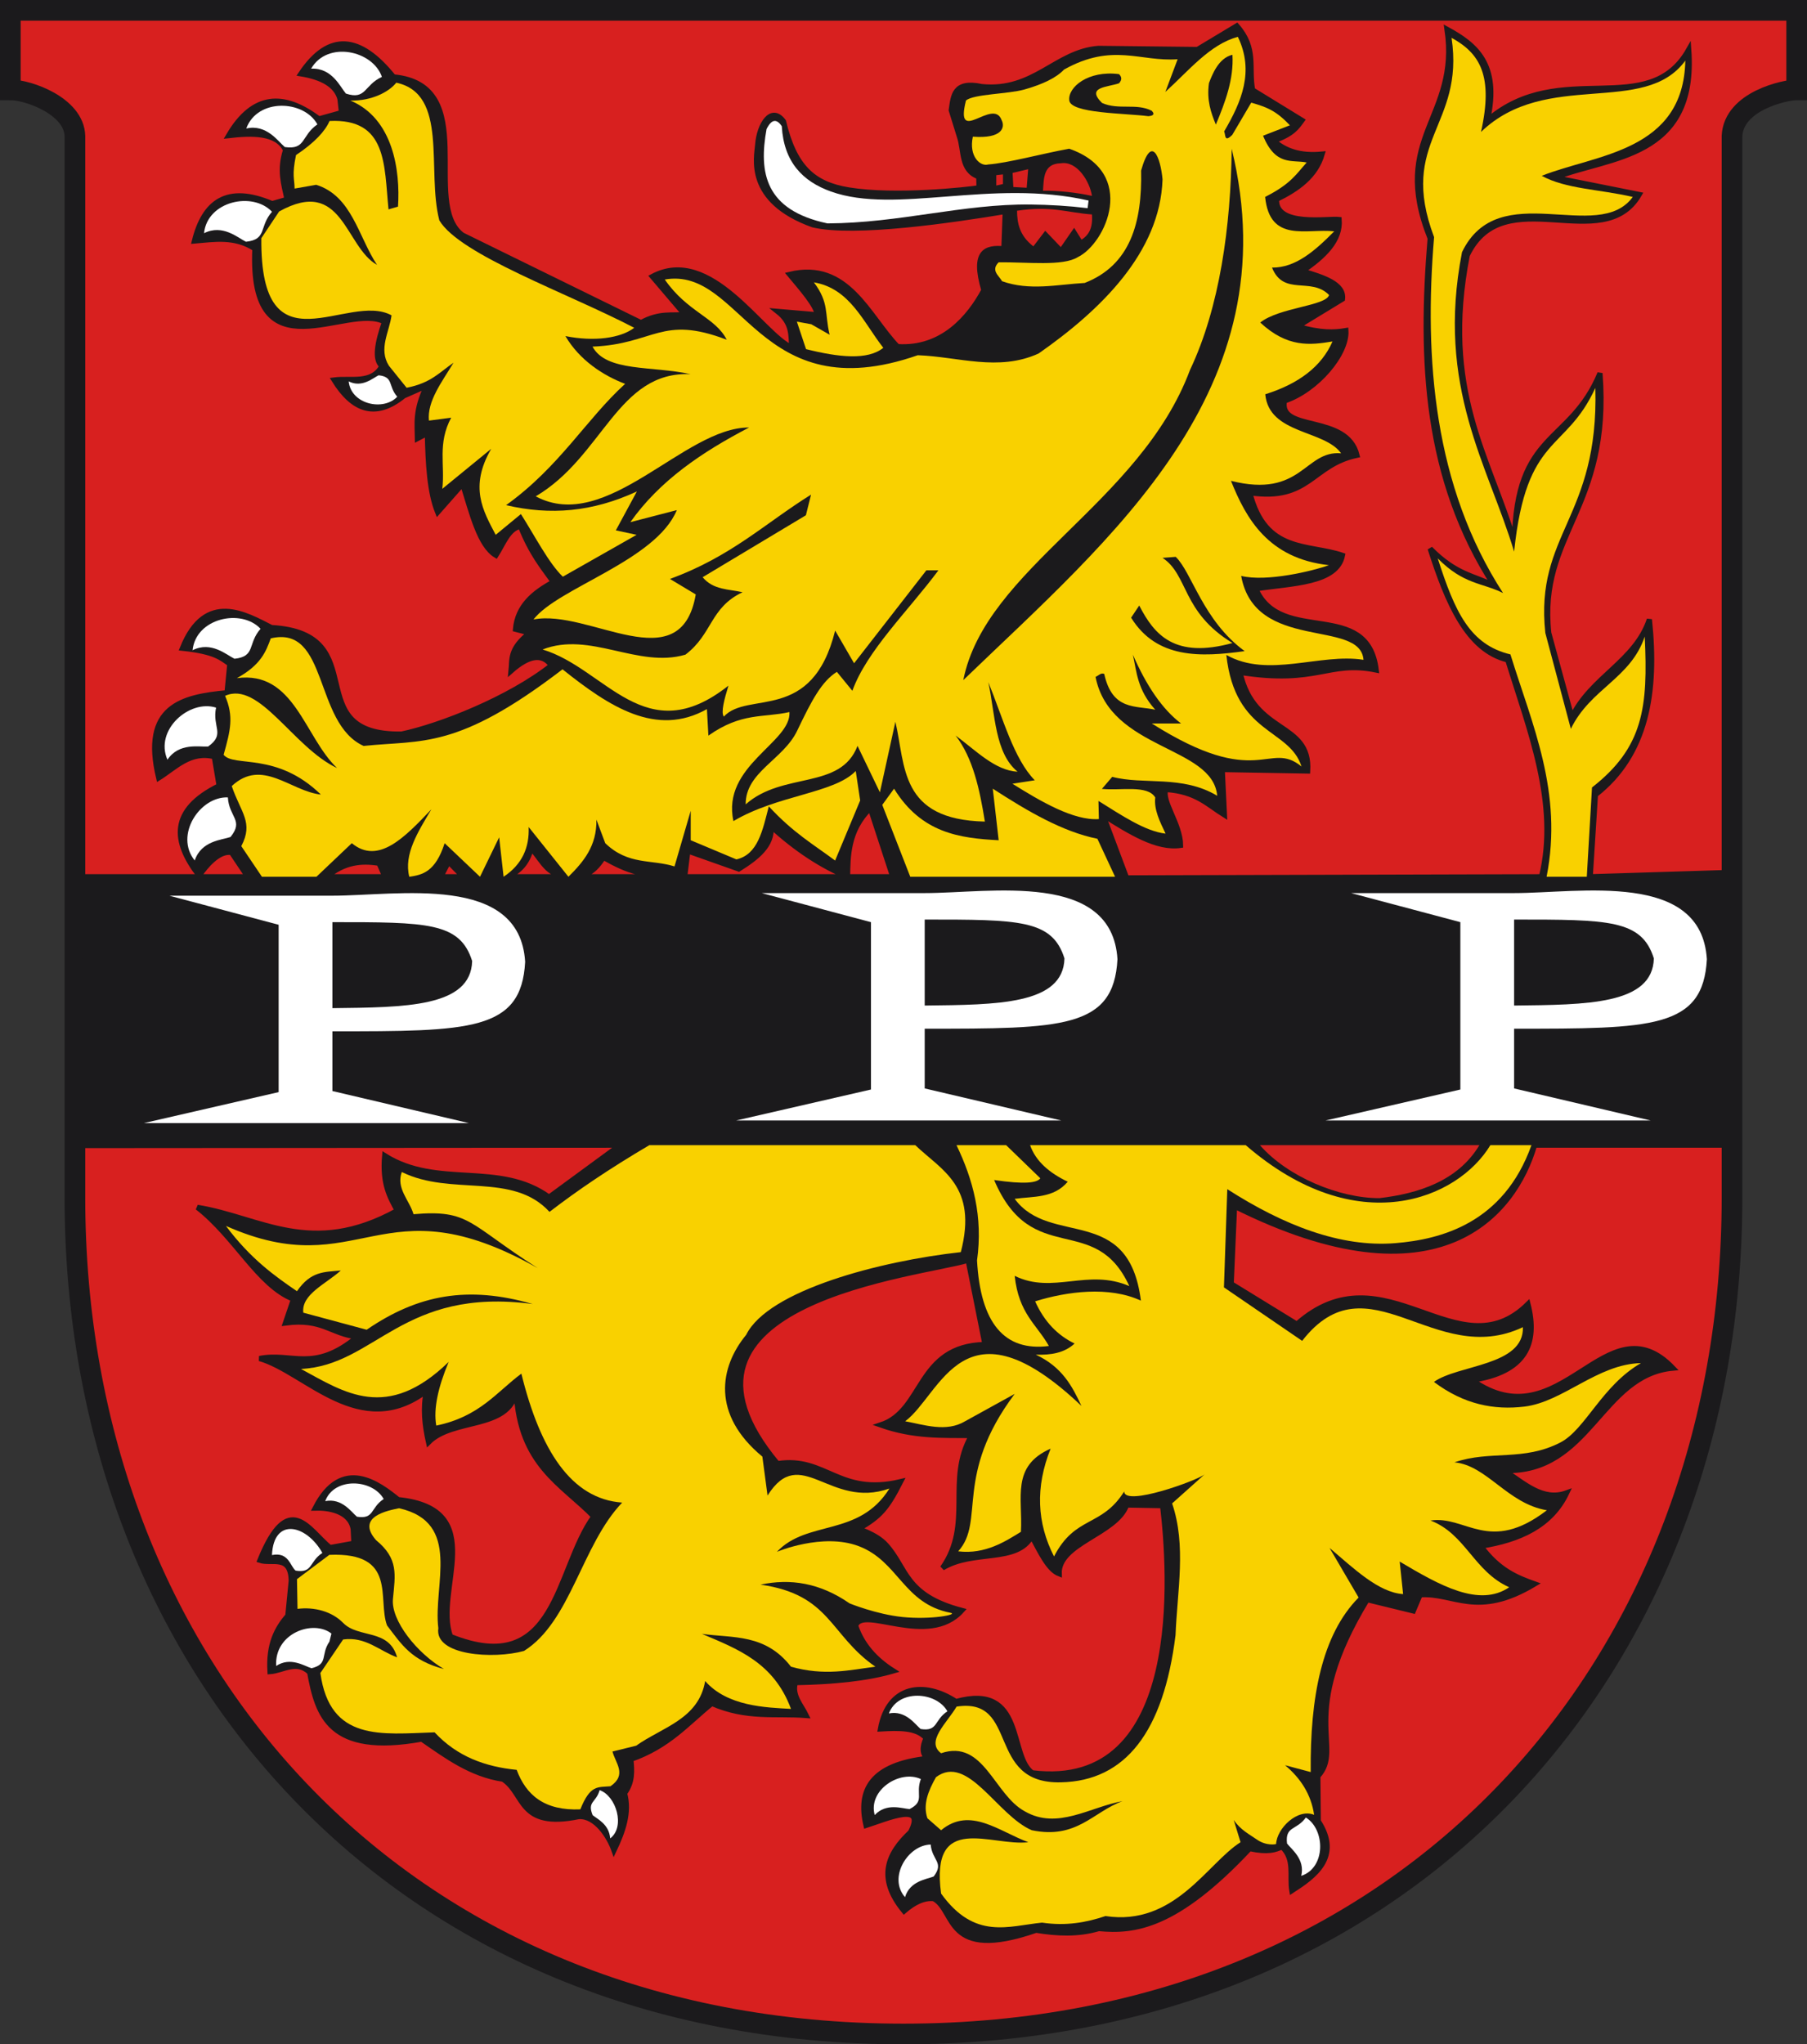 <svg xmlns="http://www.w3.org/2000/svg" version="1.0" width="700.01" height="791.971" xml:space="preserve"><rect width="100%" height="100%" fill="#333333" stroke="none"/><defs><linearGradient id="a"><stop style="stop-color:#fff;stop-opacity:.314" offset="0"/><stop style="stop-color:#fff;stop-opacity:.251" offset=".19"/><stop style="stop-color:#6b6b6b;stop-opacity:.125" offset=".6"/><stop style="stop-color:#000;stop-opacity:.125" offset="1"/></linearGradient><linearGradient id="b"><stop style="stop-color:#fd0000;stop-opacity:1" offset="0"/><stop style="stop-color:#e77275;stop-opacity:.659" offset=".5"/><stop style="stop-color:#000;stop-opacity:.323" offset="1"/></linearGradient></defs><path d="M800.976 306.312v329.052c-.275 9.236-14.383 14.275-20.017 14.275v24.654h553.608V649.64c-3.555 0-19.485-3.393-20.042-14.275V306.312c0-144.409-99.801-259.195-256.773-259.195-156.974 0-256.776 114.703-256.776 259.195z" style="fill:#d8201f;fill-opacity:1;stroke:#1b1a1c;stroke-width:6.4;stroke-miterlimit:4;stroke-dasharray:none;stroke-opacity:1" transform="matrix(1.25 0 0 -1.25 -972.198 846.867)"/><path d="M418.077 241.545c20.34 2.049 28.669-13.51 45.238-14.802l38.377.431 15.248-9.175c7.767 8.864 4.474 16.004 6.116 24.867l19.138 11.744c-1.929 2.643-3.499 5.286-10.994 7.93 4.286 3.702 9.94 6.037 18.803 5.164-2.492 8.56-9.487 13.518-17.675 17.52-.592 10.864 20.216 7.277 24.252 7.807.648 8.008-5.762 14.251-14.235 19.979 8.269 2.455 16.251 5.017 15.527 10.844l-17.413 10.597c9.044 2.64 14.229 2.386 18.734 1.622.566 8.943-11.207 23.053-23.802 27.26-2.387 12.308 24.122 4.765 28.108 21.036-17.558 3.684-18.384 17.936-41.503 14.523 5.928 23.59 22.534 19.726 35.876 24.256-2.173 10.878-19.463 10.761-33.58 12.952 9.71 22.275 43.292 3.539 46.644 31.468-18.602-3.797-22.688 5.688-52.736.897 5.32 24.345 27.357 18.885 26.19 38.225l-33.097-.572.851 17.63c-6.43-3.98-10.905-9.132-22.689-9.9-1.826 4.424 5.603 13.313 5.705 21.658-9.263 1.354-19.668-5.283-30.05-11.759l9.132 24.35 160.712-.438c6.935-28.243-4.686-56.861-13.064-84.01-15.69-3.733-23.42-22.392-30.05-43.114 10.088 10.23 16.797 10.323 24.824 14.371-26.809-41.424-28.738-87.455-24.824-134.569-15.75-39.325 11.64-46.705 6.533-81.002 10.973 6.011 20.523 13.446 15.678 35.275 28.3-24.343 62.314.355 77.958-27.392 3.077 42.455-30.952 41.273-51.829 49.603l32.663 6.532c-14.021 24.217-52.446-5.97-66.631 23.517-10.196 52.452 8.315 77.709 18.29 111.052.507-43.256 21.576-37.509 33.123-65.325 4.021 52.74-23.958 62.113-19.848 100.6l8.936 32.662c7.566-15.623 24.603-21.603 30.05-37.888 2.976 28.115-.997 52.408-20.905 67.937l-2.012 31.75 55.578-1.715-1.306 105.69h-75.84c-7.751 26.805-37.232 63.124-116.214 23.667l-1.307 30.05 25.438 15.63c33.959-30.14 62.364 19.144 89.534-7.791 3.922 15.392-.928 26.399-21.639 29.474 34.45 24.446 51.876-31.71 77.818-4.651-28.094 2.549-32.076 40.856-65.412 39.661 7.69 4.88 14.912 12.087 24.265 8.648-6.095 12.883-18.408 18.307-33.282 20.656 6.954 9.402 13.908 12.156 20.862 14.65-22.512 13.524-31.14 3.26-44.398 4.21l-2.635 6.242-17.88-4.365c-27.522 45.29-8.867 57.22-19.099 68.435l.16 17.36c9.076 13.923-1.68 21.434-10.23 26.962-.98-5.726 1.313-12.106-3.798-17.005-2.628 1.162-5.361 2.262-12.549.69-28.478 30.4-44.69 32.285-58.436 30.977-8.1 2.388-16.2 1.964-24.3.646-35.465 12.238-30.927-7.539-39.636-12.241-3.837-.417-7.675 1.513-11.512 4.819-10.626-12.925-6.297-22.29 2.52-30.585 6.144-11.953-8.696-5.35-17.241-2.593-3.201-13.613 1.948-23.515 23.85-25.971-2.166-1.632-2.164-4.348-.604-7.844-3.524-4.144-10.488-3.988-17.67-3.558 3.06-17.026 17.044-18.672 29.258-10.618 26.782-7.444 20.339 21.02 29.533 27.603 60.029 7.415 53.438-78.845 50.512-103.488l-13.93-.258c-3.996 11.244-26.608 14.754-26.13 26.663-4.192-1.614-7.334-8.482-10.635-14.555-5.675 10.603-22.696 5.021-34.576 12.291 11.98-17.1 1.373-34.201 11.243-51.302-11.241-.136-22.176.495-35.202-4.103 16.985-5.545 13.856-30.633 40.428-31.173l-6.533-32.662c-17.467 5.53-126.602 15.777-73.863 78.813 18.708-2.919 23.782 12.69 47.733 6.974-5.33 10.46-7.975 13.431-16.151 18.212-.378.221 6.519 1.985 10.4 6.236 8.273 9.063 7.063 19.577 29.452 25.457-13.017 14.52-38.45-2.186-41.142 5.923 2.455 7.278 7.473 13.019 14.588 17.502-10.57 3.074-23.662 4.255-37.949 4.54-1.427 4.948 2.234 8.625 4.22 12.72-11.977-.926-22.91 1.286-36.563-4.668-9.521 7.686-16.705 16.54-31.374 21.652.433 4.387.778 8.773-2.437 13.16 2.031 7.372-.596 14.743-4.095 22.115-1.876-5.357-7.057-13.489-13.647-13.09-23.455 4.828-20.706-8.843-29.336-14.48-12.473-1.886-21.869-8.901-31.487-15.544-35.797 6.432-40.394-9.158-43.426-25.853-5.122-4.869-10.244-.652-15.367-.277-.65-10.78 2.7-16.756 6.915-21.697l1.313-13.497c-.18-10.378-7.551-6.374-12.147-7.92 11.151-27.554 18.792-11.81 27.152-4.937l9.285-1.688-.292-5.603c-1.338-7.081-9.883-8.17-14.716-8.027 10.448-20.408 24.834-9.124 32.137-3.262 35.825 3.649 13.544 35.349 20.302 53.03 41.492 16.701 40.597-25.94 55.475-46.498-12.416-12.714-28.66-20.006-30.05-48.34-2.999 14.856-24.55 10.055-33.968 19.598-1.487-6.634-2.235-13.267-.79-19.9-25.681 19.452-46.873-7.448-64.67-12.562 12.532-2.544 20.915 5.703 37.89-8.394-10.333-1.147-13.405-7.27-27.865-5.364l3.132-9.229c-13.532-5.256-22.467-24.084-37.243-35.572 24.41 3.918 44.074 19.705 77.43 1.256-2.849-5.256-5.842-10.296-4.869-21.287 20.5 12.942 44.37 2.08 63.682 16.08l27.47-20.15-210.042.15.905-104.124h314.794l-8.674-26.525c-8.846 8.543-8.673 18.91-8.81 26.525-9.882-4.127-19.764-10.505-29.646-19.545.695 7.335-5.438 12.11-12.497 16.537l-19.734-6.978-1.17 9.591c-16.203.395-21.705-1.608-31.542-7.098-4.293 6.874-8.586 7.774-12.879 7.098-8.438.395-10.026-4.67-15.04-10.69-1.182 4.386-3.384 8.26-8.477 10.69l-19.597-1.306-3.994-4.055-2.993 5.756h-21.66l-2.273-5.218c-6.752-1.124-13.504-.5-20.256 5.218h-30.6l-6.279-9.37c-4.98-1.003-10.28 5.613-12.545 8.975-10.281-13.332-11.364-25.438 7.745-34.852l-1.899-11.284c-9.335-2.291-14.943 4.113-21.524 8.248-6.64-27.7 8.948-31.395 26.466-33.004l1.085-11.153c-3.402-2.303-5.519-4.734-18.372-6.092 9.01-22.447 24.686-12.968 34.505-8.007 40.515 2.28 9.512 41.823 50.384 41.272 15.034-3.191 41.634-13.634 58.063-26.595-3.658-4.978-9.016-3.721-15.62 2.107.467-4.419-.742-8.419 7.203-14.707l-5.508-1.427c.81-9.014 7.043-14.154 14.677-18.294-4.245-5.948-8.49-10.934-12.734-21.568-4.647.784-6.66 6.839-9.5 11.24-6.354-3.746-9.371-16.388-12.906-27.651l-9.673 10.97c-3.152-7.765-3.744-18.942-3.989-30.583l-3.843 2.013c-.06-5.805-1.017-10.89 3.617-20.45l-8.909 3.915c-11.111 9.02-19.824 5.447-27.008-6.152 6.58-.868 14.64 1.716 18.546-5.395-2.99-2.387-1.892-8.863.994-17.125-14.489-7.714-52.447 21.79-50.216-28.335-7.809-5.016-15.618-3.64-23.427-2.977 3.76-15.143 12.622-21.906 30.122-14.476l5.764-1.663c-1.247-5.836-3.084-11.377-.56-19.099-3.317-6.896-13.053-6.637-22.093-5.6 9.56-16.36 21.504-16.626 34.992-6.476l8.749-2.433-.59-5.324c-1.44-5.301-6.828-8.346-15.145-9.717 10.943-16.363 22.968-14.862 35.877 1.204 33.883 3.155 10.461 49.03 26.633 61.237L286.121 333c7.268-4.027 12.237-2.597 16.91-3.163l-12.516-14.712c22.602-12.097 42.62 22.614 54.025 27.496-.443-4.662.39-9.324-5.507-13.987l15.394 1.317c-.47-3.658-5.845-9.77-10.747-15.644 22.506-5.465 30.459 16.16 41.83 27.98 17.465 1.136 27.912-11.534 33.445-21.858-4.485-15.241.901-16.665 7.75-16.04l.532-14.46c-20.522 3.392-58.27 8.983-74.485 5.183-26.075-9.35-21.791-26.191-21.421-31.092.577-7.66 5.278-15.354 9.992-8.994 4.196 17.445 11.281 24.275 25.215 26.555 18.278 2.99 46.028-.125 50.547-.826l-.107-4.28c-7.1-2.505-5.586-10.18-7.557-15.763l-3.102-10.021c.805-5.47.935-11.467 11.758-9.146z" transform="translate(-37.81 -208)" style="fill:#1b1a1c;fill-opacity:1;fill-rule:evenodd;stroke:#1b1a1c;stroke-width:2;stroke-linecap:butt;stroke-linejoin:miter;stroke-miterlimit:4;stroke-dasharray:none;stroke-opacity:1"/><path d="M441.855 281.887c5.752-.12 13.337.758 18.962 2.01-.768-5.359-5.658-13.678-12.067-12.64-6.779.116-6.552 5.8-6.895 10.63zM431.8 289.643c13.43-2.026 19.378.744 29.017 1.437.428 5.467-1.403 8.11-4.022 9.768l-2.873-4.597-5.172 7.47-6.033-6.32-4.596 6.032c-5.35-4.133-6.278-8.898-6.32-13.79zM430.076 274.992l6.034-1.437-.575 7.182-5.171-.287-.288-5.458zM423.756 275.853v4.023l2.586-.575v-3.735l-2.586.287z" transform="translate(-37.81 -208)" style="fill:#d8201f;fill-opacity:1;fill-rule:evenodd;stroke:none;stroke-width:1px;stroke-linecap:butt;stroke-linejoin:miter;stroke-opacity:1"/><path d="M188.314 289.115c-1.715-17.251-.48-35.306-22.834-34.248-1.742 3.973-5.703 8.316-13.002 13.215-1.649 7.989-.562 9.14-.548 12.972l8.379-1.466c13.858 4.337 16.293 20.098 23.558 31.028-12.54-7.068-13.258-34.403-37.923-20.685l-6.895 10.342c-.518 52.835 33.381 20.548 50.443 29.893-.885 6.507-5.115 13.014-1.028 19.522l6.863 8.53c9.544-1.838 12.903-6.15 18.177-9.694-4.522 7.474-10.285 14.949-9.527 22.423l8.62-1.149c-5.388 10.04-2.347 18.396-3.448 27.58l18.961-15.514c-8.596 14.777-3.205 23.96 1.724 33.326l9.768-8.044c5.412 8.523 10.825 19.083 16.237 24.267l28.58-16.223-8.044-1.724 8.15-15.074c-17.237 7.958-33.432 9.326-50.67 5.306 20.728-14.859 31.145-33.416 46.117-46.995-8.398-3.168-17.653-9.132-23.133-18.507 11.108 2.231 21.343.838 26.658-3.206-25.622-13.407-67.547-28.205-75.497-41.612-5.016-19.432 3.704-48.974-16.678-53.344-2.75 3.498-9.478 7.125-17.777 6.924 16.552 6.926 19.373 27.075 18.444 41.085l-3.675 1.072z" transform="translate(-37.81 -208)" style="fill:#f9d100;fill-opacity:1;fill-rule:evenodd;stroke:none;stroke-width:1px;stroke-linecap:butt;stroke-linejoin:miter;stroke-opacity:1"/><path d="M488.16 277.514c-.92 28.218-23.884 50.566-47.988 67.423-15.611 7.134-31.223 1.222-46.835.68-61.999 21.63-67.89-34.52-98-29.334 8.826 12.741 19.552 14.552 24 23.334-25.384-9.734-27.99 1.713-52.001 2.666 5.392 9.921 23.152 7.371 38 10.667-28.317-1.263-33.836 31.923-60 47.334 27.484 14.726 57.529-26.792 82.667-26.667-18.117 9.439-34.605 20.506-46 36.667l18-4.667c-8.146 19.654-46.092 30.074-55.52 42.374 21.465-4.26 57.034 24.137 62.853-9.707l-10-6c23.777-8.667 36.89-21.6 54.667-32.667l-2 8-40 24c4.14 4.981 10.076 4.574 15.463 5.812-12.69 6.033-11.538 16.126-22.13 24.189-18.444 5.401-36.889-9.2-55.334-2 24.551 7.384 39.757 39.562 72.001 14-1.651 5.405-2.972 10.368-1.794 12 9.309-10.17 34.207 2.751 43.128-33.334l7.333 12.667 28-36h4.667c-11.535 15.555-27.735 31.111-33.333 46.667l-6-7.334c-5.92 3.688-9.842 11.201-15.378 22.797-5.378 11.266-20.04 15.944-19.956 28.537 14.444-12.819 36.781-5.465 43.334-22.667l8.666 18 6-27.333c4.014 17.131 1.54 37.912 34.667 38.667-2.014-12.522-4.601-24.586-11.333-33.334 7.82 5.747 15.292 13.584 24 14-8.838-7.217-8.644-22.178-11.333-34.667 5.551 13.565 9.82 29.693 18 38l-8.667 1.334c10.728 6.711 23.684 14.387 33.486 13.692l-.152-7.025c8.929 5.533 17.99 11.728 26 12.667-2.223-4.667-4.566-9.334-4-14-2.991-5.01-13.429-2.572-20.667-3.334l4-4.667c12.12 3.2 27.112-.803 40.667 7.334-1.733-19.468-41.51-17.563-47.13-46.051 1.242-.564 2.125-1.724 3.367-1.15 3.134 14.29 12.128 12.176 19.763 13.867-6.956-7.789-7.157-14.452-8.667-21.333 5.286 12.167 11.468 21.195 18.667 26.667h-11.333c41.289 26.108 45.234 6.242 58 16.666-4.764-14.974-25.763-12.188-29.13-43.229 16.159 9.165 36.347-.786 53.13 1.896-1.175-16-42.077-2.896-47.384-32.512 9.855 2.442 27.855-1.933 33.997-4.155-23.47-2.585-32.094-18.028-37.946-32.667 27.495 6.908 28.444-11.901 42.667-10.667-6.492-9.154-27.937-7.33-29.385-22.87 12.869-4.031 21.791-10.694 26.051-20.464-8.686 1.436-17.44 2.473-28-7.333 7.39-5.877 25.505-6.409 26.667-10.667-7.01-7.12-17.608.588-22.102-10.613 9.231.103 16.754-6.626 24.102-14.054-10.636-1.188-24.982 4.673-26.769-13.327 10.187-5.135 12.225-9.106 16.102-13.34-5.832-1.151-11.982 1.51-16.92-10.359l10.409-4.05c-5.262-5.55-8.764-7.014-14.975-8.769l-7.333 12.46c-3.273 3.26-2.514-.199-3.181-1.282 6.751-11.492 11.786-23.285 5.333-36.667-10.79 2.84-19.08 13.177-28.098 21.334l4.765-12.667c-14.546 1.067-25.16-6.514-44 4-3.013 3.216-8.33 5.723-15.324 7.714-6.338 1.805-19.792 1.75-22.677 4.286-4.457 17.82 10.501-1.311 13.797 7.54 1.496 2.883.213 7.332-11.13 6.46-1.661 7.77 3 11.685 5.949 10.768 7.459-.522 20.888-4.203 31.384-6.101 26.625 9.3 14.21 36.724 3.334 42-5.805 3.612-19.646 1.866-30.667 2-3.123 3.158.031 5.06 1.333 7.334 10.667 3.805 21.334 1.274 32 .666 17.644-6.879 22.3-23.328 21.848-43.54 4.063-14.37 7.529-5.083 8.308 3.438z" transform="translate(-37.81 -208)" style="fill:#f9d100;fill-opacity:1;fill-rule:evenodd;stroke:none;stroke-width:1px;stroke-linecap:butt;stroke-linejoin:miter;stroke-opacity:1"/><path d="M350.06 343.257c12.784 3.199 23.873 4.363 29.932-.508-7.757-9.902-12.876-22.97-26.888-25.366 5.996 8.047 4.096 11.827 6.088 20.293l-7.103-4.059-5.58-1.014 3.55 10.654z" transform="translate(-37.81 -208)" style="fill:#f9d100;fill-opacity:1;fill-rule:evenodd;stroke:none;stroke-width:1px;stroke-linecap:butt;stroke-linejoin:miter;stroke-opacity:1"/><path d="M471.312 236.717c.95.973 1.311 2.076 0 3.551-4.469 1.55-12.946 1.356-6.595 7.61 6.426 2.877 13.326-.036 19.279 3.044 1.625 1.729-.287 1.99-1.3 2.097-9.19-1.204-30.193-1.042-30.662-6.156-.576-5.011 7.215-11.696 19.278-10.146zM508.817 256.273c3.654-8.764 6.985-17.582 6.428-27.048-5.469 1.227-7.904 7.896-9.106 10.98-.916 6.713.79 11.458 2.678 16.068zM514.949 265.645c22.828 93.463-46.753 150.712-103.974 205.839 8.6-43.323 68.5-68.38 87.816-120.132 11.544-24.319 15.831-55.78 16.158-85.707zM493.273 423.725l-5.105.393c10.094 6.7 7.354 20.957 27.098 32.99-22.386 6.144-30.274-3.115-36.131-14.532l-3.142 4.713c9.868 15.993 26.971 15.345 43.986 12.96-16.17-11.83-20.418-30.467-26.706-36.524z" transform="translate(-37.81 -208)" style="fill:#1b1a1c;fill-opacity:1;fill-rule:evenodd;stroke:none;stroke-width:1px;stroke-linecap:butt;stroke-linejoin:miter;stroke-opacity:1"/><path d="M148.607 650.349c-2.82 8.245-16.925 11.27-21.936 2.556 6.473.304 9.003-5.652 10.773-7.725 6.35-2.075 5.545 2.613 11.158 5.17l.005-.001zM128.617 635.631c-4.204 7.634-18.619 8.175-22.048-1.273 6.323 1.418 9.844-4.011 11.946-5.747 6.613-.946 5.01 3.532 10.097 7.02h.005zM114.545 608.545c-5.949 6.369-20.055 3.356-21.062-6.644 5.782 2.926 10.528-1.473 12.991-2.64 6.644.706 3.99 4.653 8.066 9.284h.005zM153.363 551.236c-4.252-4.553-14.336-2.4-15.055 4.75 4.133-2.092 7.525 1.053 9.286 1.887 4.749-.505 2.853-3.327 5.765-6.637h.004z" style="fill:#fff;fill-opacity:1;fill-rule:evenodd;stroke:none" transform="matrix(1.25 0 0 -1.25 -37.81 842.729)"/><path d="M343.629 483.853c.797 11.786-26.387 20.804-21.691 42.24 17.086-10.155 39.065-10.711 47.377-19.408l1.713 11.417-9.704 23.278c-8.048-6.025-16.21-10.684-25.687-20.995-2.414 9.302-4.205 18.67-12.558 20.55l-17.695-7.421v-11.417l-6.279 21.562c-8.942-2.83-17.885-.381-26.828-9.004l-3.425-9.133c.19 10.232-5.04 16.4-10.845 22.137l-15.412-19.283c.348 7.861-2.446 14.464-9.704 19.283l-1.712-15.287-7.42 15.287-13.7-13.004c-3.592 11.158-8.617 12.284-13.7 13.004-2.204-8.71 3.379-17.422 8.562-26.132-10.274 10.82-20.549 21.624-30.823 13.128l-13.7 13.004h-21.12l-7.991-11.862c4.832-9.206-.176-12.903-3.702-23.265 11.796-11.01 22.729 1.993 34.526 3.286-17.125-16.697-33.678-10.443-37.674-15.411 2.664-9.514 3.996-14.842.57-22.833 13.281-6.022 26.441 20.073 43.382 27.97-12.679-12.014-16.56-37.853-38.815-34.82 9.318-5.137 11.243-10.274 13.129-15.412 22.452-5.327 16.565 32.86 35.961 41.67 22.83-2.388 36.197 1.636 77.06-29.683 18.098 14.454 36.342 26.434 55.94 15.412l.57 10.275c12.888-9.101 21.23-6.837 31.395-9.133z" transform="translate(-37.81 -208)" style="fill:#f9d100;fill-opacity:1;fill-rule:evenodd;stroke:none;stroke-width:1px;stroke-linecap:butt;stroke-linejoin:miter;stroke-opacity:1"/><path d="M110.993 479.303c-5.948 6.37-20.055 3.357-21.06-6.644 5.78 2.927 10.527-1.473 12.99-2.64 6.643.706 3.99 4.654 8.066 9.284h.004zM97.213 454.872c-8.312 2.62-19.114-6.938-15.073-16.141 3.595 5.39 9.891 3.893 12.61 4.088 5.438 3.88 1.187 6.014 2.459 12.05l.004.003zM100.868 427.052c-8.708.332-16.6-11.743-10.271-19.55 2.043 6.149 8.51 6.369 11.081 7.275 4.219 5.18-.445 6.114-.813 12.271l.003.004z" style="fill:#fff;fill-opacity:1;fill-rule:evenodd;stroke:none" transform="matrix(1.25 0 0 -1.25 -37.81 842.729)"/><path d="m379.59 519.814 10.845 27.845h79.343l-6.85-14.716c-13.509-2.734-27.018-10.662-40.527-19.408l2.283 19.979c-15.108-.799-29.905-2.734-40.528-19.979l-4.566 6.28z" transform="translate(-37.81 -208)" style="fill:#f9d100;fill-opacity:1;fill-rule:evenodd;stroke:none;stroke-width:1px;stroke-linecap:butt;stroke-linejoin:miter;stroke-opacity:1"/><path d="M509.555 402.456c5.168 26.196-4.508 47.195-11.21 68.914-12.553 2.987-17.22 13.173-22.523 29.751 8.07-8.184 13.816-7.5 20.238-10.739-21.447 33.14-24.507 72.62-21.376 110.31-11.272 29.944 9.501 34.33 5.416 61.768 8.778-4.809 13.005-11.705 9.13-29.168 20.175 19.475 50.61 4.646 63.314 22.103-.572-28.275-27.796-29.037-44.497-35.7 7.524-4.129 17.842-4.137 28.216-6.553-10.838-14.823-41.578 6.482-52.926-17.107-8.156-41.962 8.17-66.149 16.15-92.823 3.818 36.69 15.933 30.575 25.17 50.742 1.132-40.295-18.786-45.14-15.499-75.929l7.907-29.732c6.053 12.498 18.545 15.576 22.902 28.604 1.054-21.924-.418-34.342-16.344-46.766l-1.61-27.675h-12.458z" style="fill:#f9d100;fill-opacity:1;fill-rule:evenodd;stroke:none;stroke-width:.8px;stroke-linecap:butt;stroke-linejoin:miter;stroke-opacity:1" transform="matrix(1.25 0 0 -1.25 -37.81 842.729)"/><path d="M289.36 651.633c-15.863 9.366-27.744 17.466-38.681 25.847-14.256-15.585-38.046-5.942-57.22-15.44-2.294 6.4 2.98 10.91 4.541 16.348 21.87-1.882 21.179 3.735 48.138 20.89-61.026-34.469-68.458 6.833-120.799-16.349 9.514 12.75 18.997 19.472 27.515 25.29 5.409-7.855 10.551-7.39 16.99-8.033-5.739 5.194-15.393 9.27-14.532 16.349l24.54 6.607c19.907-13.638 39.2-17.196 64.327-9.956-50.526-6.728-60.884 23.774-89.775 25.147 16.877 9.13 33.257 20.537 57.22-2.725-4.061 9.697-5.967 18.1-4.809 24.665 16.822-3.467 23.45-13.076 32.965-20.124 7.283 29.556 19.254 48.565 39.055 49.955-15.656 16.352-19.904 46.09-38.022 57.47-11.693 3.271-34.839 1.85-33.196-8.816-2.103-16.71 9.233-40.923-15.209-46.464-4.107.851-16.92 3.17-8.94 12.342 8.822 7.242 7.456 13.352 6.56 22.846-.78 8.272 9.284 20.998 19.78 27.108-12.711-3.315-16.405-9.543-22.063-16.888-3.807-10.22 4.151-28.478-22.353-27.35l-12.535 9.416.211 11.51c6.525-.84 13.347 1.016 17.637 5.405 6.018 6.156 17.81 2.12 20.937 13.365-6.876-2.489-12.177-8.129-20.907-6.909l-8.816 13c3.683 26.633 23.626 23.657 44.255 22.974 8.842 9.522 19.823 13.34 31.79 14.532 3.604 9.717 10.734 15.907 24.665 15.298 3.87-9.666 6.77-8.481 11.665-8.94 6.547-4.488 1.931-8.976.783-13.464l9.158-2.247c10.097-7.17 24.253-10.28 26.745-25.054 8.657 9.876 23.596 10.249 33.25 10.792-6.656-18.001-20.756-23.24-34.514-29.064 12.056 1.663 24.569-.108 34.513 12.715 13.104 3.675 22.577 1.298 32.698 0-17.785-12.287-17.329-27.95-44.505-31.789 11.505-2.445 23.01-.725 34.514 7.267 0 0 10.396 4.251 20.545 5.28 11.08 1.124 21.865-.992 18.51-1.647-18.288-3.574-20.055-19.967-35.566-25.826-13.979-5.28-31.645 2.21-31.645 2.21 11.81-12.54 31.75-5.598 43.596-24.522-23.208 8.207-34.405-17.64-47.23 2.725l-2.005-15.08c-19.76-16.336-16.618-34.625-6.276-47.18 8.52-17.25 51.908-28.607 83.15-32.04 6.676-25.635-7.457-31.685-17.648-41.446H289.36z" transform="translate(-37.81 -208)" style="fill:#f9d100;fill-opacity:1;fill-rule:evenodd;stroke:none;stroke-width:1px;stroke-linecap:butt;stroke-linejoin:miter;stroke-opacity:1"/><path d="M610.91 651.633h-85.03c10.639 12.207 30.712 20.593 46.322 20.53 14.878-1.744 30.343-6.571 38.708-20.53z" transform="translate(-37.81 -208)" style="fill:#d82421;fill-opacity:1;fill-rule:evenodd;stroke:none;stroke-width:1px;stroke-linecap:butt;stroke-linejoin:miter;stroke-opacity:1"/><path d="M130.152 192.895c-4.868 8.735-15.092 11.238-15.619-.66 5.197 1.037 5.595-3.39 7.326-4.822 5.44-.87 4.113 2.76 8.29 5.482h.003zM149.159 209.602c-3.471 6.212-15.324 6.886-18.127-.66 5.197 1.037 8.102-3.39 9.834-4.821 5.44-.87 4.113 2.759 8.289 5.482h.004zM132.964 167.903c-5.58 4.415-17.732.196-17.126-10.041 4.406 2.943 8.783-.039 10.93-.7 5.359 1.273 2.746 4.121 5.566 8.233l.63 2.508zM216.074 119.379c5.113-1.755 8.04-11.34 3.28-14.952-.34 4.434-4.073 6.038-5.444 7.205-1.74 4.3 1.102 3.85 2.166 7.744l-.002.003z" style="fill:#fff;fill-opacity:1;fill-rule:evenodd;stroke:none" transform="matrix(1.25 0 0 -1.25 -37.81 842.729)"/><path d="M408.343 651.633c6.433 13.375 10.324 27.768 7.955 44.663 1.326 24.307 10.606 35.355 27.842 33.145-4.744-8.41-11.669-12.46-13.258-27.178 14.804 7.312 28.283-3.002 44.414 3.977-13.394-29.165-37.672-6.534-52.369-41.1 11.872 1.748 16.602 1.115 17.898-.663l-13.258-12.844h-19.224z" transform="translate(-37.81 -208)" style="fill:#f9d100;fill-opacity:1;fill-rule:evenodd;stroke:none;stroke-width:1px;stroke-linecap:butt;stroke-linejoin:miter;stroke-opacity:1"/><path d="M388.457 758.609c14.053-10.46 22.527-49.38 68.278-5.966-3.567-7.612-7.447-15.088-17.68-19.843 5.837.21 11.134-.657 15.036-4.314-6.488-3.126-11.708-8.365-15.283-16.346 12.32-3.824 28.647-5.998 40.968-.262-4.716-37.6-35.135-20.723-48.894-39.446 7.25-1.007 15.117-.167 20.55-6.629-7.065-3.401-12.367-7.86-14.584-14.17h83.525c43.237 37.41 82.245 20.828 94.794 0h15.91C620.29 681.9 595.98 688.16 578.38 689.597c-21.254 1.736-43.328-6.928-65.132-20.909l-1.296 38.047 30.296 20.718c25.546-32.858 51.175 10.988 85.514-5.304.469 15.044-25.043 14.467-34.47 21.213 11.675 8.774 23.35 10.96 35.026 9.563 15.061-1.803 28.301-16.49 45.183-16.855-15.146 8.74-21.523 25.706-31.157 30.713-14.392 7.482-27.194 2.94-41.098 7.735 12.562 1.146 20.54 16.018 35.796 18.561-22.315 17.151-31.457 1.887-45.077 3.978 13.608 5.174 16.758 19.714 30.494 25.852-11.643 7.93-26.98-.764-42.426-9.943l1.326 12.595c-9.501-.61-19.003-9.836-28.504-17.898l11.269 19.224c-14.264 14.462-18.834 38.617-18.561 67.615l-9.944-2.651c6.027 5.045 10.094 11.267 11.27 19.223-6.477-2.63-14.461 5.298-14.728 11.29-.005.101-3.75.877-7.476-1.732-2.816-1.973-6.333-3.706-8.953-7.569l2.652 8.618c-12.822 8.08-25.53 32.682-52.332 28.606-7.37 2.487-15.262 3.929-24.564 2.55-13.037 1.282-26.074 6.851-39.11-11.27-4.32-31.867 19.515-18.15 33.807-19.886-11.27-4.09-22.538-14-33.808-4.64l-5.303-4.64c-1.813-5.304.319-10.607 3.315-15.91 12.374-9.267 23.655 14.785 37.122 20.55 17.44 3.61 23.726-7.122 35.133-11.27-12.595 2.27-25.19 11.23-37.785 3.978-11.984-6.377-15.92-28.134-32.482-22.539-6.077-4.553 2.273-11.73 6.003-18.066 24.46-3.753 11.157 30.063 40.4 29.335 25.033-.495 39.777-19.607 44.414-57.009.686-17.175 4.24-34.76-1.326-51.042 0 0 14.585-13.022 12.595-11.27-2.651 2.336-31.156 12.67-31.156 6.63-8.723 13.972-18.96 9.223-27.179 25.19-6.642-12.968-7.309-26.854-1.325-41.763-15.388 6.816-10.752 19-11.503 32.22-5.757 3.523-13.714 8.853-24.294 7.554 10.607-11.712-1.832-29.326 21.876-60.987l-19.224 10.607c-7.292 4.374-15.91 1.325-23.201 0z" transform="translate(-37.81 -208)" style="fill:#f9d100;fill-opacity:1;fill-rule:evenodd;stroke:none;stroke-width:1px;stroke-linecap:butt;stroke-linejoin:miter;stroke-opacity:1"/><path d="M323.858 143.81c-3.47 6.211-15.324 6.885-18.126-.66 5.196 1.036 8.102-3.39 9.833-4.822 5.44-.87 4.113 2.759 8.289 5.482h.004zM315.637 122.812c-6.452 3-16.453-3.398-14.303-11.155 3.604 3.885 8.552 2 10.794 1.854 4.918 2.482 1.716 4.646 3.505 9.3l.004.001zM318.678 102.517c-7.114-.137-13.289-10.278-7.952-16.302 1.532 5.072 6.806 5.551 8.884 6.405 3.329 4.39-.498 4.928-.934 9.894l.002.003zM434.943 110.896c6.057-3.733 6.224-15.605-1.434-18.082 1.258 5.147-3.041 8.24-4.397 10.03-.638 5.472 2.932 3.992 5.831 8.048v.004z" style="fill:#fff;fill-opacity:1;fill-rule:evenodd;stroke:none" transform="matrix(1.25 0 0 -1.25 -37.81 842.729)"/><path d="M334.76 258.01c1.968-3.946 3.936-4.048 5.904-1.107.793 13.856 8.071 21.368 19.022 25.288 25.235 9.03 62.227-5.08 99.823 3.5l-.369 2.953c-7.382-.897-14.763-1.33-22.145-1.41-26.205-.288-50.564 7.17-78.615 7.315-24.278-5.149-26.663-19.681-23.62-36.54zM93.545 643.09h125.92l-52.89-12.421v-23.137c53.322 0 73.243 0 74.673-26.91-2.093-34.392-49.336-25.626-74.673-25.626h-63.14l42.319 11.26v64.833l-52.21 12z" transform="translate(-37.81 -208)" style="fill:#fff;fill-rule:evenodd;stroke:none;stroke-width:1px;stroke-linecap:butt;stroke-linejoin:miter;stroke-opacity:1"/><path d="M166.575 565.247v33.315c28.08-.32 53.666-.32 54.138-18.26-4.714-15.055-17.508-15.055-54.138-15.055z" transform="translate(-37.81 -208)" style="fill:#1b1a1c;fill-opacity:1;fill-rule:evenodd;stroke:none;stroke-width:1px;stroke-linecap:butt;stroke-linejoin:miter;stroke-opacity:1"/><path d="M93.545 643.09h125.92l-52.89-12.421v-23.137c53.322 0 73.243 0 74.673-26.91-2.093-34.392-49.336-25.626-74.673-25.626h-63.14l42.319 11.26v64.833l-52.21 12z" transform="translate(191.644 -209.01)" style="fill:#fff;fill-rule:evenodd;stroke:none;stroke-width:1px;stroke-linecap:butt;stroke-linejoin:miter;stroke-opacity:1"/><path d="M166.575 565.247v33.315c28.08-.32 53.666-.32 54.138-18.26-4.714-15.055-17.508-15.055-54.138-15.055z" transform="translate(191.644 -209.01)" style="fill:#1b1a1c;fill-opacity:1;fill-rule:evenodd;stroke:none;stroke-width:1px;stroke-linecap:butt;stroke-linejoin:miter;stroke-opacity:1"/><g><path d="M93.545 643.09h125.92l-52.89-12.421v-23.137c53.322 0 73.243 0 74.673-26.91-2.093-34.392-49.336-25.626-74.673-25.626h-63.14l42.319 11.26v64.833l-52.21 12z" transform="translate(419.97 -209.01)" style="fill:#fff;fill-rule:evenodd;stroke:none;stroke-width:1px;stroke-linecap:butt;stroke-linejoin:miter;stroke-opacity:1"/><path d="M166.575 565.247v33.315c28.08-.32 53.666-.32 54.138-18.26-4.714-15.055-17.508-15.055-54.138-15.055z" transform="translate(419.97 -209.01)" style="fill:#1b1a1c;fill-opacity:1;fill-rule:evenodd;stroke:none;stroke-width:1px;stroke-linecap:butt;stroke-linejoin:miter;stroke-opacity:1"/></g></svg>